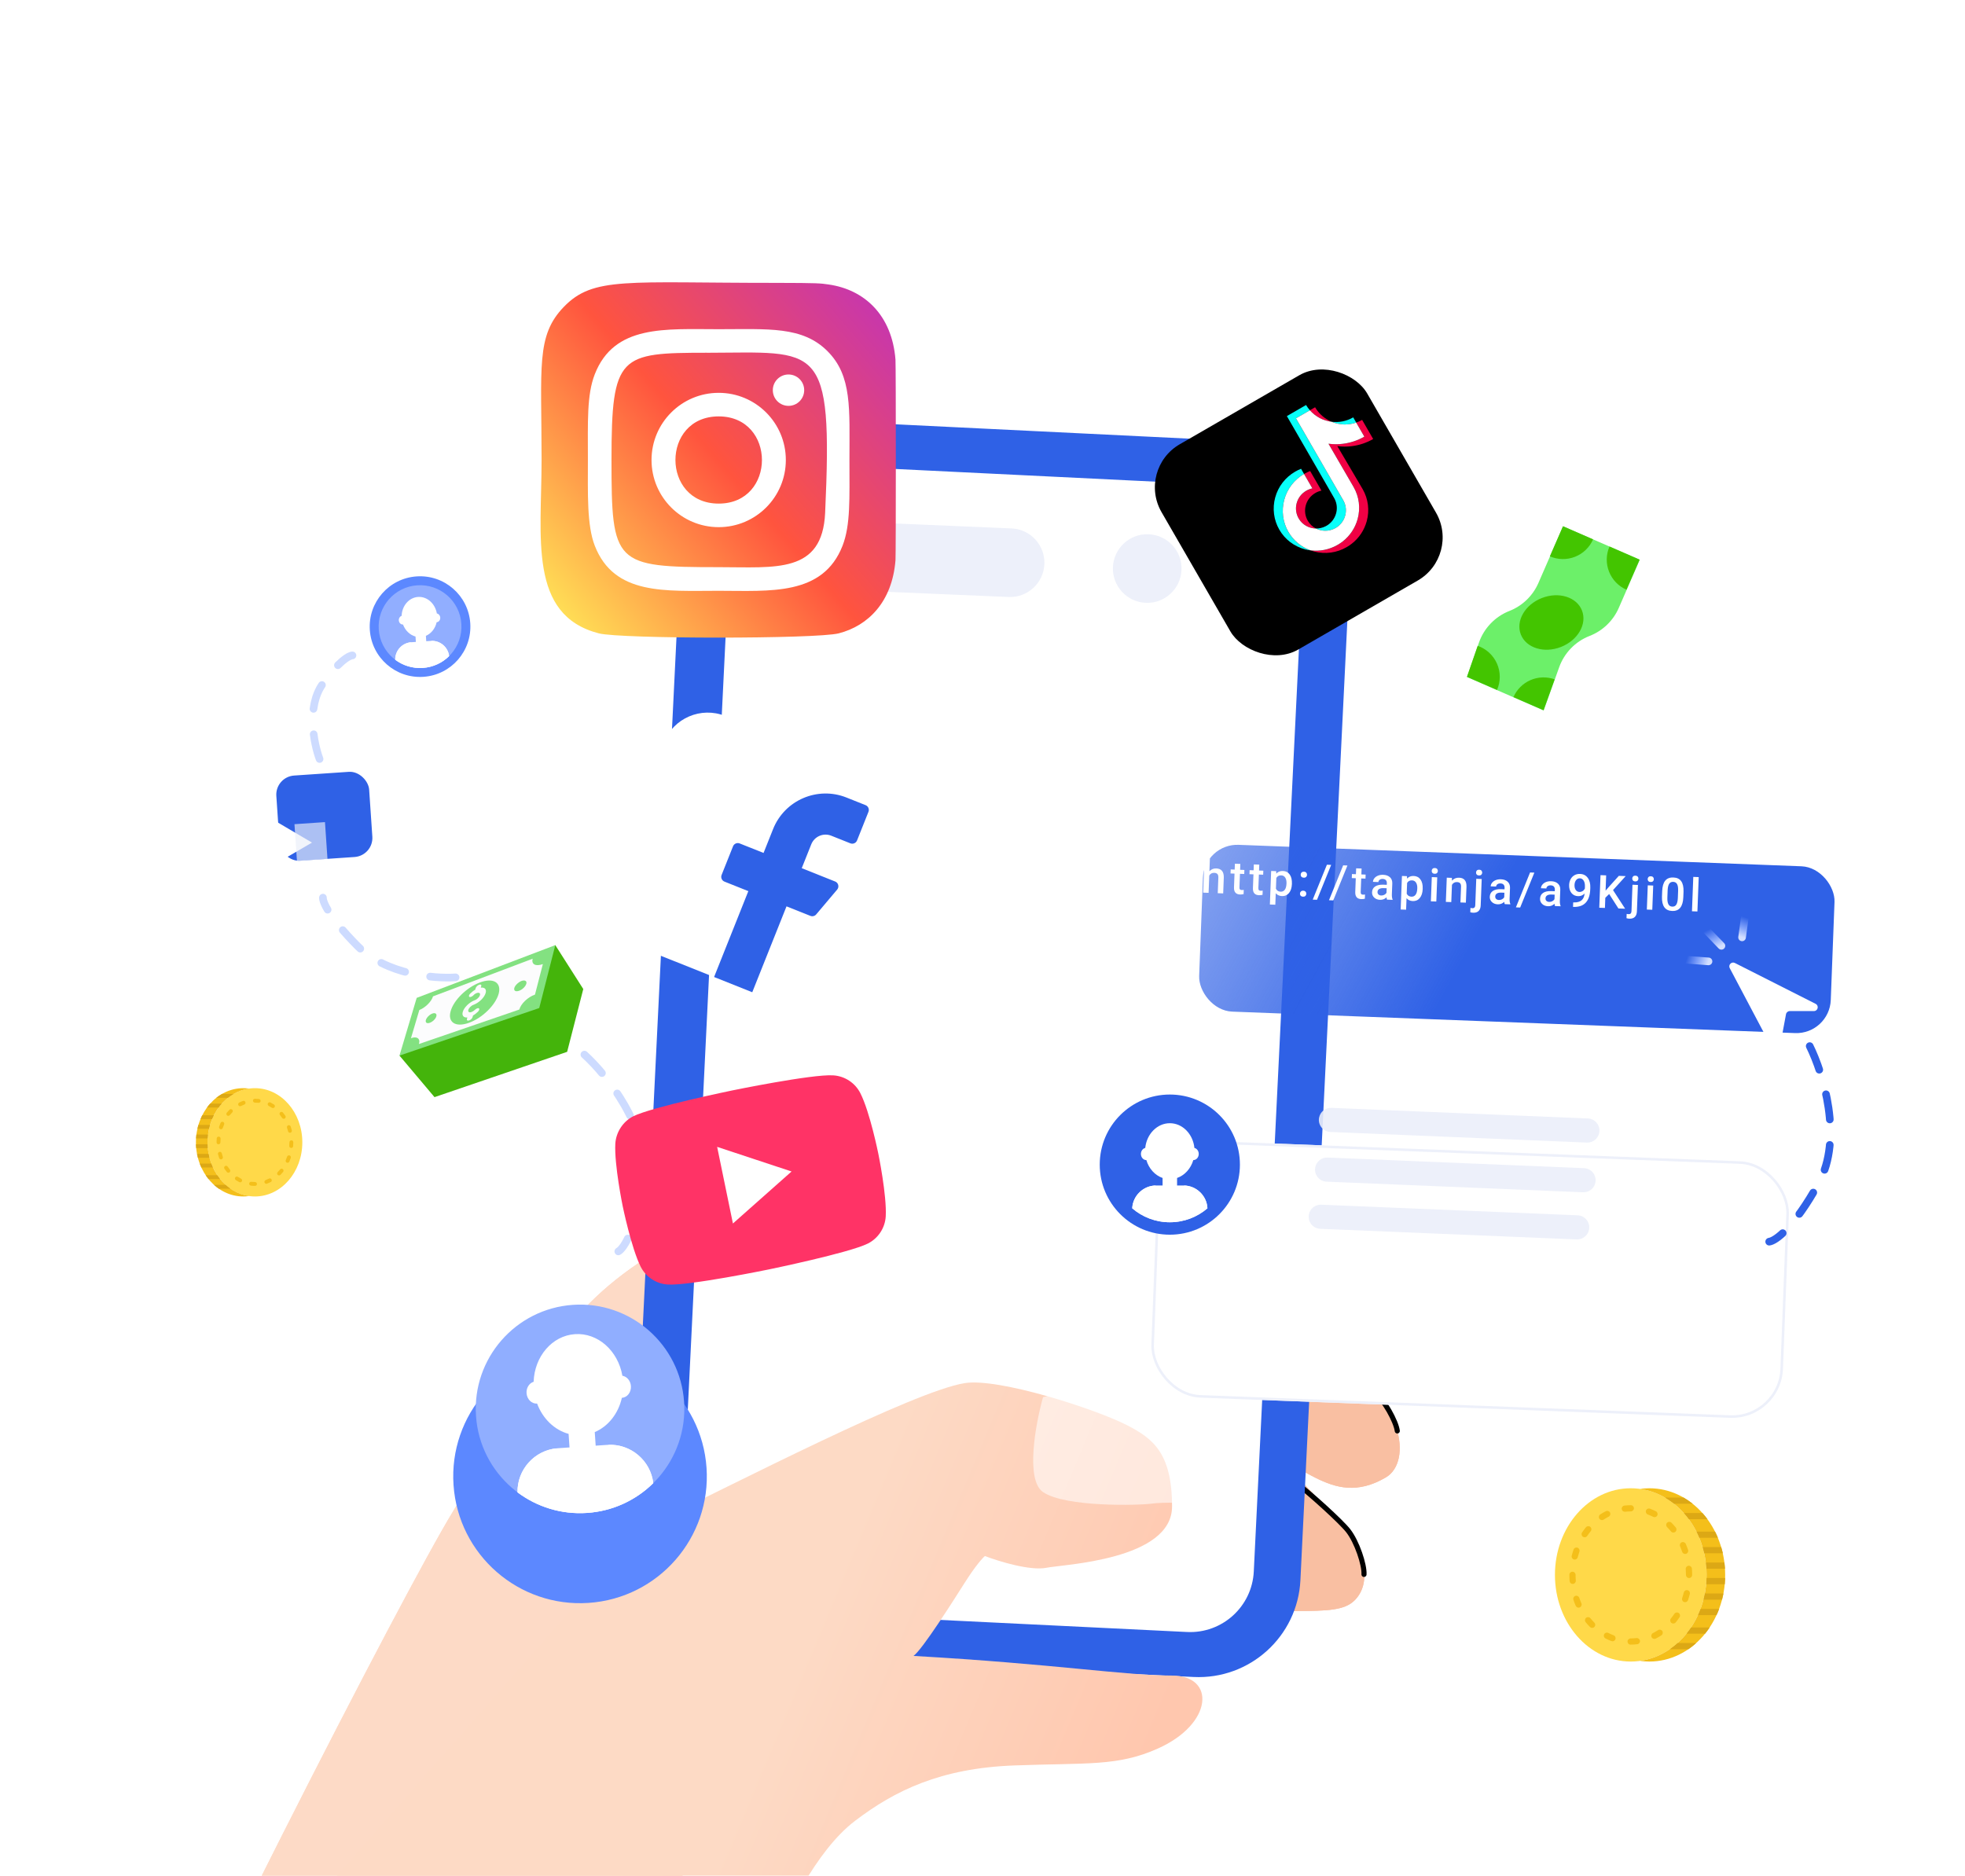 <svg width="1542" height="1472" viewBox="0 0 1542 1472" fill="none" xmlns="http://www.w3.org/2000/svg">
<g clip-path="url(#clip0)">
<path d="M355.866 1185.57C316.688 1249.57 139.465 1595.35 54.5 1786.5H488.624L572.998 1221.25L870.048 1176.39C916.661 1204.13 990.617 1264.35 1016.11 1264.35C1041.6 1264.35 1054.85 1263.81 1062.72 1256.24C1077 1242.51 1071.33 1216.32 1051.51 1196C1031.68 1175.68 1012.25 1144.14 982.154 1140.72C1020.51 1140.72 1043 1185.57 1087.5 1159.5C1108.88 1146.97 1099.89 1096.27 1051.51 1074.11C1023.66 1061.35 793.08 913.72 709.295 926.691C625.511 939.662 552.937 951.553 488.624 1000.19C428.223 1045.88 404.839 1105.59 355.866 1185.57Z" fill="url(#paint0_linear)"/>
<path d="M355.866 1185.57C316.688 1249.57 139.465 1595.35 54.5 1786.5H488.624L572.998 1221.25L870.048 1176.39C916.661 1204.13 990.617 1264.35 1016.11 1264.35C1041.6 1264.35 1054.85 1263.81 1062.72 1256.24C1077 1242.51 1071.33 1216.32 1051.51 1196C1031.68 1175.68 1012.25 1144.14 982.154 1140.72C1020.51 1140.72 1043 1185.57 1087.5 1159.5C1108.88 1146.97 1099.89 1096.27 1051.51 1074.11C1023.66 1061.35 793.08 913.72 709.295 926.691C625.511 939.662 552.937 951.553 488.624 1000.19C428.223 1045.88 404.839 1105.59 355.866 1185.57Z" fill="url(#paint1_linear)"/>
<path d="M1030 1061.5C1043.67 1068.5 1071.16 1085.47 1078 1091.5C1086.5 1099 1095.5 1115.5 1096.5 1123" stroke="black" stroke-width="4" stroke-linecap="round"/>
<path d="M1016.21 1163C1028.38 1172.37 1052.31 1194.07 1057.94 1201.25C1064.93 1210.17 1070.77 1228.04 1070.38 1235.6" stroke="black" stroke-width="4" stroke-linecap="round"/>
<rect x="539.433" y="325" width="525.195" height="970.516" rx="80" transform="rotate(2.801 539.433 325)" fill="#2F61E6"/>
<rect x="576.156" y="361.852" width="449.835" height="900.49" rx="50" transform="rotate(2.801 576.156 361.852)" fill="white"/>
<path d="M387.15 1681.79C364.501 1698.66 354.907 1734.46 352.941 1770.5H199V1546.1L505.112 1199.03C580.214 1162.63 716.854 1092.04 756.961 1085.5C783.503 1081.18 859.449 1105.72 884.36 1118.48C904.414 1128.75 919.749 1140.11 919.749 1182.27C919.749 1224.44 833.99 1227.79 821.251 1230.39C808.511 1232.98 783.699 1225.34 772.886 1221.2C771.117 1222.64 765.454 1228.87 756.961 1242.28C748.468 1255.69 723.735 1294.72 716.854 1299.58C828.132 1305.89 882.461 1315 919.749 1315C953.958 1315 952.189 1352.84 908.543 1372.3C877.004 1386.37 853.69 1383.38 795.889 1385.54C738.087 1387.7 702.26 1405.21 671 1429C639.74 1452.79 616.733 1502.85 595.5 1546.1C574.267 1589.35 415.461 1660.71 387.15 1681.79Z" fill="url(#paint2_linear)"/>
<path d="M818.5 1171C804.5 1161.4 812.667 1117.33 818.5 1096.5L904.5 1074.5L939.5 1180C931.333 1179.5 912.9 1178.8 904.5 1180C894 1181.5 836 1183 818.5 1171Z" fill="white" fill-opacity="0.56"/>
<path d="M793.792 414.713L686.188 410.143C671.331 409.512 658.774 421.045 658.143 435.902C657.512 450.759 669.045 463.314 683.902 463.945L791.507 468.515C806.364 469.146 818.921 457.613 819.552 442.758C820.183 427.901 808.649 415.344 793.792 414.713Z" fill="#EAEEF9" fill-opacity="0.89"/>
<path d="M899.113 473.096C884.255 472.465 872.722 459.909 873.353 445.051C873.985 430.193 886.541 418.66 901.398 419.291C916.256 419.922 927.789 432.479 927.158 447.336C926.527 462.194 913.971 473.727 899.113 473.096Z" fill="#EAEEF9" fill-opacity="0.89"/>
<g filter="url(#filter0_d)">
<rect x="904.991" y="622" width="496" height="131" rx="27" transform="rotate(2.184 904.991 622)" fill="url(#paint3_linear)"/>
</g>
<path d="M949.068 683.78C950.523 682.217 952.316 681.476 954.448 681.557C958.5 681.712 960.466 684.103 960.349 688.731L959.875 701.149L955.607 700.986L956.074 688.726C956.124 687.414 955.873 686.478 955.319 685.918C954.778 685.346 953.957 685.039 952.857 684.997C951.147 684.932 949.841 685.644 948.94 687.135L948.422 700.713L944.154 700.55L945.183 673.569L949.451 673.732L949.068 683.78ZM973.332 678.003L973.156 682.622L976.511 682.75L976.391 685.912L973.036 685.784L972.631 696.394C972.603 697.12 972.724 697.652 972.992 697.99C973.273 698.318 973.782 698.496 974.52 698.524C975.012 698.542 975.512 698.503 976.02 698.405L975.894 701.707C974.912 701.94 973.97 702.038 973.068 702.004C969.789 701.879 968.219 700.007 968.357 696.389L968.767 685.621L965.641 685.502L965.761 682.34L968.888 682.46L969.064 677.84L973.332 678.003ZM988.19 678.569L988.014 683.189L991.369 683.317L991.248 686.479L987.893 686.351L987.489 696.96C987.461 697.686 987.581 698.218 987.85 698.557C988.131 698.884 988.64 699.062 989.378 699.09C989.869 699.109 990.369 699.069 990.877 698.971L990.751 702.274C989.769 702.506 988.827 702.605 987.926 702.571C984.647 702.446 983.076 700.574 983.214 696.955L983.625 686.188L980.498 686.069L980.619 682.907L983.745 683.026L983.921 678.406L988.19 678.569ZM1013.8 693.882C1013.68 696.821 1012.93 699.144 1011.52 700.849C1010.12 702.543 1008.3 703.347 1006.05 703.262C1003.97 703.182 1002.32 702.434 1001.12 701.016L1000.78 710.027L996.51 709.864L997.514 683.551L1001.45 683.701L1001.55 685.64C1002.86 684.165 1004.59 683.469 1006.75 683.551C1009.07 683.64 1010.85 684.576 1012.1 686.359C1013.35 688.131 1013.92 690.551 1013.81 693.619L1013.8 693.882ZM1009.56 693.351C1009.63 691.454 1009.31 689.935 1008.59 688.793C1007.88 687.652 1006.83 687.055 1005.42 687.001C1003.68 686.935 1002.4 687.607 1001.58 689.019L1001.26 697.45C1001.97 698.955 1003.21 699.741 1004.97 699.808C1006.33 699.86 1007.41 699.356 1008.21 698.295C1009.02 697.224 1009.47 695.576 1009.56 693.351ZM1022.69 699.041C1023.49 699.072 1024.09 699.323 1024.51 699.797C1024.93 700.258 1025.12 700.828 1025.09 701.508C1025.07 702.175 1024.83 702.723 1024.38 703.152C1023.93 703.568 1023.31 703.761 1022.51 703.731C1021.75 703.702 1021.16 703.462 1020.73 703.012C1020.3 702.562 1020.1 701.997 1020.12 701.318C1020.15 700.639 1020.39 700.085 1020.84 699.657C1021.29 699.216 1021.91 699.011 1022.69 699.041ZM1023.26 684.128C1024.06 684.159 1024.66 684.41 1025.08 684.884C1025.49 685.345 1025.69 685.915 1025.66 686.595C1025.64 687.262 1025.4 687.81 1024.95 688.239C1024.5 688.655 1023.88 688.848 1023.08 688.818C1022.32 688.789 1021.72 688.549 1021.3 688.099C1020.87 687.649 1020.67 687.084 1020.69 686.405C1020.72 685.726 1020.96 685.172 1021.41 684.744C1021.86 684.303 1022.48 684.098 1023.26 684.128ZM1033.5 706.155L1030.14 706.028L1041.27 678.64L1044.62 678.768L1033.5 706.155ZM1046.25 706.642L1042.89 706.514L1054.02 679.127L1057.37 679.255L1046.25 706.642ZM1068.48 681.631L1068.31 686.251L1071.66 686.378L1071.54 689.54L1068.19 689.412L1067.78 700.022C1067.76 700.748 1067.88 701.28 1068.14 701.619C1068.43 701.946 1068.93 702.124 1069.67 702.152C1070.16 702.171 1070.66 702.131 1071.17 702.033L1071.05 705.335C1070.06 705.568 1069.12 705.667 1068.22 705.632C1064.94 705.507 1063.37 703.636 1063.51 700.017L1063.92 689.25L1060.79 689.13L1060.91 685.969L1064.04 686.088L1064.22 681.468L1068.48 681.631ZM1088.45 706.052C1088.28 705.682 1088.13 705.084 1088.02 704.259C1086.61 705.624 1084.92 706.269 1082.95 706.194C1081.05 706.121 1079.51 705.517 1078.34 704.382C1077.18 703.247 1076.63 701.878 1076.69 700.273C1076.77 698.248 1077.58 696.725 1079.12 695.704C1080.67 694.673 1082.84 694.211 1085.64 694.317L1088.26 694.417L1088.31 693.17C1088.34 692.186 1088.1 691.391 1087.57 690.785C1087.04 690.166 1086.22 689.836 1085.09 689.793C1084.12 689.756 1083.32 689.972 1082.68 690.44C1082.04 690.896 1081.7 691.499 1081.67 692.249L1077.41 692.086C1077.45 691.044 1077.83 690.085 1078.55 689.209C1079.28 688.322 1080.24 687.644 1081.45 687.174C1082.66 686.704 1084 686.497 1085.46 686.553C1087.69 686.638 1089.44 687.267 1090.72 688.442C1092 689.605 1092.62 691.2 1092.58 693.227L1092.25 701.799C1092.19 703.509 1092.37 704.882 1092.82 705.919L1092.8 706.218L1088.45 706.052ZM1083.88 702.799C1084.72 702.831 1085.52 702.656 1086.27 702.275C1087.04 701.893 1087.62 701.364 1088.02 700.688L1088.16 697.105L1085.86 697.017C1084.27 696.957 1083.08 697.186 1082.26 697.706C1081.44 698.226 1081.01 698.99 1080.97 699.997C1080.94 700.817 1081.19 701.483 1081.71 701.995C1082.24 702.496 1082.96 702.764 1083.88 702.799ZM1116.43 697.796C1116.32 700.735 1115.56 703.057 1114.16 704.763C1112.76 706.457 1110.93 707.261 1108.69 707.175C1106.6 707.096 1104.96 706.347 1103.76 704.929L1103.41 713.94L1099.15 713.778L1100.15 687.465L1104.08 687.615L1104.19 689.554C1105.5 688.079 1107.23 687.383 1109.38 687.465C1111.7 687.553 1113.48 688.489 1114.73 690.272C1115.99 692.044 1116.56 694.464 1116.44 697.532L1116.43 697.796ZM1112.19 697.265C1112.27 695.368 1111.94 693.848 1111.22 692.707C1110.52 691.566 1109.46 690.968 1108.06 690.915C1106.31 690.848 1105.03 691.521 1104.21 692.932L1103.89 701.363C1104.61 702.868 1105.85 703.654 1107.6 703.721C1108.96 703.773 1110.04 703.269 1110.84 702.209C1111.66 701.138 1112.11 699.49 1112.19 697.265ZM1127.12 707.526L1122.85 707.364L1123.58 688.358L1127.85 688.521L1127.12 707.526ZM1123.5 683.412C1123.53 682.756 1123.75 682.22 1124.18 681.802C1124.62 681.385 1125.22 681.191 1126 681.22C1126.77 681.25 1127.36 681.489 1127.76 681.939C1128.17 682.388 1128.36 682.941 1128.33 683.596C1128.31 684.24 1128.08 684.771 1127.64 685.188C1127.2 685.594 1126.6 685.782 1125.82 685.752C1125.05 685.723 1124.46 685.489 1124.06 685.052C1123.66 684.603 1123.48 684.056 1123.5 683.412ZM1139.35 688.959L1139.39 691.16C1140.86 689.515 1142.74 688.737 1145.02 688.824C1148.98 688.975 1150.9 691.317 1150.8 695.852L1150.32 708.411L1146.05 708.248L1146.52 695.935C1146.57 694.729 1146.34 693.829 1145.84 693.235C1145.34 692.63 1144.5 692.305 1143.32 692.26C1141.6 692.194 1140.29 692.924 1139.39 694.449L1138.87 707.974L1134.6 707.812L1135.33 688.806L1139.35 688.959ZM1162.74 689.851L1161.95 710.543C1161.88 712.487 1161.34 713.95 1160.33 714.932C1159.33 715.926 1157.9 716.387 1156.03 716.316C1155.25 716.286 1154.5 716.158 1153.78 715.931L1153.91 712.559C1154.35 712.681 1154.85 712.753 1155.41 712.774C1156.83 712.828 1157.59 712.083 1157.68 710.539L1158.47 689.689L1162.74 689.851ZM1158.29 684.739C1158.32 684.083 1158.55 683.546 1158.97 683.129C1159.41 682.711 1160.01 682.518 1160.79 682.547C1161.56 682.576 1162.15 682.816 1162.55 683.265C1162.96 683.715 1163.15 684.267 1163.12 684.923C1163.1 685.567 1162.87 686.098 1162.43 686.515C1161.99 686.92 1161.39 687.108 1160.62 687.079C1159.84 687.049 1159.25 686.816 1158.85 686.378C1158.45 685.929 1158.27 685.383 1158.29 684.739ZM1180.83 709.574C1180.65 709.204 1180.51 708.607 1180.4 707.781C1178.99 709.147 1177.3 709.792 1175.33 709.717C1173.43 709.644 1171.89 709.04 1170.72 707.905C1169.56 706.77 1169.01 705.4 1169.07 703.796C1169.15 701.77 1169.96 700.247 1171.5 699.227C1173.05 698.195 1175.22 697.733 1178.02 697.84L1180.64 697.94L1180.69 696.692C1180.72 695.709 1180.48 694.914 1179.95 694.307C1179.42 693.689 1178.6 693.358 1177.47 693.316C1176.5 693.278 1175.7 693.494 1175.06 693.962C1174.42 694.419 1174.08 695.022 1174.05 695.771L1169.79 695.608C1169.83 694.566 1170.21 693.607 1170.93 692.732C1171.66 691.845 1172.62 691.166 1173.83 690.696C1175.04 690.226 1176.38 690.02 1177.84 690.075C1180.07 690.16 1181.82 690.79 1183.1 691.965C1184.38 693.127 1185 694.723 1184.96 696.75L1184.63 705.322C1184.57 707.031 1184.75 708.405 1185.2 709.442L1185.18 709.74L1180.83 709.574ZM1176.26 706.322C1177.1 706.354 1177.9 706.179 1178.65 705.797C1179.42 705.416 1180 704.887 1180.4 704.21L1180.54 700.627L1178.24 700.539C1176.65 700.479 1175.46 700.709 1174.64 701.229C1173.82 701.749 1173.39 702.512 1173.35 703.52C1173.32 704.339 1173.57 705.005 1174.09 705.518C1174.62 706.019 1175.34 706.287 1176.26 706.322ZM1192.93 712.235L1189.58 712.107L1200.7 684.72L1204.06 684.848L1192.93 712.235ZM1220.27 711.078C1220.1 710.708 1219.96 710.111 1219.85 709.286C1218.44 710.651 1216.75 711.296 1214.78 711.221C1212.87 711.148 1211.34 710.544 1210.17 709.409C1209.01 708.274 1208.45 706.904 1208.52 705.3C1208.59 703.274 1209.4 701.751 1210.94 700.731C1212.49 699.7 1214.67 699.237 1217.47 699.344L1220.08 699.444L1220.13 698.197C1220.17 697.213 1219.92 696.418 1219.4 695.811C1218.87 695.193 1218.04 694.863 1216.92 694.82C1215.95 694.783 1215.14 694.998 1214.5 695.466C1213.86 695.923 1213.53 696.526 1213.5 697.275L1209.23 697.112C1209.27 696.07 1209.65 695.111 1210.38 694.236C1211.11 693.349 1212.07 692.67 1213.27 692.2C1214.49 691.731 1215.83 691.524 1217.29 691.579C1219.51 691.664 1221.27 692.294 1222.55 693.469C1223.83 694.632 1224.45 696.227 1224.4 698.254L1224.08 706.826C1224.01 708.535 1224.2 709.909 1224.64 710.946L1224.63 711.245L1220.27 711.078ZM1215.7 707.826C1216.54 707.858 1217.34 707.683 1218.1 707.301C1218.86 706.92 1219.44 706.391 1219.85 705.714L1219.98 702.131L1217.68 702.043C1216.1 701.983 1214.9 702.213 1214.08 702.733C1213.27 703.253 1212.84 704.017 1212.8 705.024C1212.77 705.843 1213.01 706.509 1213.53 707.022C1214.07 707.523 1214.79 707.791 1215.7 707.826ZM1243.5 701.251C1242.01 702.707 1240.31 703.399 1238.4 703.326C1236.16 703.24 1234.39 702.388 1233.12 700.767C1231.84 699.136 1231.26 697.037 1231.35 694.473C1231.42 692.787 1231.82 691.271 1232.55 689.927C1233.28 688.583 1234.29 687.554 1235.57 686.841C1236.85 686.127 1238.32 685.802 1239.97 685.865C1242.54 685.963 1244.55 687.002 1245.99 688.98C1247.43 690.958 1248.08 693.557 1247.96 696.777L1247.91 697.972C1247.74 702.586 1246.56 706.065 1244.39 708.409C1242.21 710.754 1239.05 711.865 1234.92 711.742L1234.41 711.723L1234.54 708.192L1235.16 708.216C1237.68 708.277 1239.63 707.747 1241.02 706.628C1242.41 705.496 1243.24 703.704 1243.5 701.251ZM1239.43 700.023C1240.28 700.055 1241.09 699.84 1241.86 699.377C1242.63 698.914 1243.24 698.257 1243.68 697.406L1243.74 695.737C1243.81 693.852 1243.49 692.32 1242.76 691.143C1242.03 689.966 1241.05 689.354 1239.82 689.307C1238.59 689.26 1237.59 689.732 1236.81 690.723C1236.04 691.702 1235.63 692.965 1235.57 694.511C1235.51 696.115 1235.83 697.423 1236.53 698.435C1237.23 699.447 1238.2 699.976 1239.43 700.023ZM1262.76 701.634L1259.74 704.597L1259.44 712.572L1255 712.402L1255.97 686.827L1260.41 686.997L1259.96 698.994L1262.53 696.049L1270.36 687.376L1275.73 687.581L1265.8 698.548L1275.3 713.177L1270.03 712.976L1262.76 701.634ZM1285.33 694.526L1284.54 715.218C1284.47 717.162 1283.93 718.625 1282.92 719.606C1281.92 720.6 1280.49 721.062 1278.62 720.991C1277.84 720.961 1277.09 720.832 1276.37 720.606L1276.5 717.233C1276.94 717.355 1277.44 717.427 1278 717.449C1279.42 717.503 1280.18 716.758 1280.27 715.213L1281.06 694.363L1285.33 694.526ZM1280.88 689.413C1280.91 688.757 1281.13 688.221 1281.56 687.803C1282 687.386 1282.6 687.192 1283.38 687.221C1284.15 687.251 1284.74 687.49 1285.14 687.94C1285.55 688.389 1285.74 688.942 1285.71 689.597C1285.69 690.241 1285.46 690.772 1285.02 691.189C1284.58 691.595 1283.98 691.783 1283.2 691.753C1282.43 691.724 1281.84 691.49 1281.44 691.053C1281.04 690.604 1280.86 690.057 1280.88 689.413ZM1296.6 713.989L1292.33 713.826L1293.06 694.82L1297.33 694.983L1296.6 713.989ZM1292.98 689.875C1293.01 689.219 1293.23 688.682 1293.66 688.264C1294.1 687.847 1294.7 687.653 1295.48 687.683C1296.25 687.712 1296.84 687.952 1297.24 688.401C1297.65 688.85 1297.84 689.403 1297.81 690.059C1297.79 690.703 1297.56 691.233 1297.12 691.651C1296.68 692.056 1296.08 692.244 1295.3 692.215C1294.53 692.185 1293.94 691.952 1293.54 691.514C1293.14 691.065 1292.96 690.519 1292.98 689.875ZM1320.95 704.134C1320.81 707.811 1320.01 710.56 1318.56 712.381C1317.12 714.191 1314.99 715.042 1312.18 714.935C1309.42 714.83 1307.37 713.842 1306.03 711.974C1304.71 710.094 1304.1 707.367 1304.2 703.794L1304.37 699.368C1304.51 695.691 1305.3 692.959 1306.74 691.173C1308.19 689.387 1310.33 688.548 1313.15 688.656C1315.95 688.762 1318 689.738 1319.3 691.582C1320.62 693.426 1321.22 696.135 1321.12 699.708L1320.95 704.134ZM1316.87 699.194C1316.96 696.793 1316.7 695.024 1316.08 693.887C1315.47 692.737 1314.45 692.135 1313.02 692.081C1311.63 692.028 1310.58 692.522 1309.89 693.562C1309.19 694.591 1308.78 696.229 1308.66 698.476L1308.44 704.273C1308.35 706.662 1308.61 708.454 1309.24 709.651C1309.86 710.847 1310.89 711.473 1312.31 711.527C1313.68 711.579 1314.72 711.079 1315.41 710.027C1316.11 708.963 1316.52 707.278 1316.65 704.973L1316.87 699.194ZM1332.01 715.339L1327.74 715.176L1328.77 688.196L1333.04 688.359L1332.01 715.339Z" fill="white"/>
<g filter="url(#filter1_d)">
<rect x="819.678" y="804" width="496" height="201.497" rx="40" transform="rotate(2.184 819.678 804)" fill="white"/>
<rect x="820.639" y="805.037" width="494" height="199.497" rx="39" transform="rotate(2.184 820.639 805.037)" stroke="#EAEEF9" stroke-opacity="0.89" stroke-width="2"/>
</g>
<path d="M1035.14 877.088C1036.04 872.504 1040.15 869.263 1044.82 869.457L1246.05 877.783C1251.85 878.023 1256.07 883.379 1254.95 889.076C1254.04 893.66 1249.93 896.9 1245.26 896.707L1044.03 888.38C1038.23 888.14 1034.01 882.784 1035.14 877.088Z" fill="#EAEEF9" fill-opacity="0.89"/>
<path d="M1032.14 916.088C1033.04 911.504 1037.15 908.264 1041.82 908.457L1243.05 916.784C1248.85 917.024 1253.07 922.38 1251.95 928.076C1251.04 932.66 1246.93 935.9 1242.26 935.707L1041.03 927.381C1035.23 927.141 1031.01 921.785 1032.14 916.088Z" fill="#EAEEF9" fill-opacity="0.89"/>
<path d="M1027.14 953.088C1028.04 948.504 1032.15 945.263 1036.82 945.457L1238.05 953.783C1243.85 954.023 1248.07 959.379 1246.95 965.076C1246.04 969.66 1241.93 972.9 1237.26 972.707L1036.03 964.38C1030.23 964.14 1026.01 958.784 1027.14 953.088Z" fill="#EAEEF9" fill-opacity="0.89"/>
<g filter="url(#filter2_d)">
<g clip-path="url(#clip1)">
<path d="M533.402 515.663L675.706 572.408C686.047 576.532 691.087 588.258 686.964 598.599L630.218 740.902C626.095 751.244 614.369 756.284 604.028 752.16L461.724 695.415C451.383 691.291 446.343 679.565 450.466 669.224L507.212 526.92C511.335 516.579 523.061 511.539 533.402 515.663Z" fill="white"/>
<path d="M632.331 615.876L647.31 621.849C649.378 622.674 651.724 621.666 652.548 619.598L661.508 597.129C662.333 595.061 661.324 592.715 659.256 591.891L644.277 585.917C621.527 576.845 595.729 587.934 586.657 610.684L579.191 629.408L560.467 621.942C558.399 621.117 556.053 622.125 555.229 624.193L546.269 646.662C545.444 648.73 546.452 651.076 548.52 651.901L567.245 659.367L540.365 726.774L570.324 738.72L597.203 671.313L615.927 678.78C617.539 679.421 619.38 678.96 620.499 677.634L636.948 658.152C638.384 656.45 638.169 653.907 636.468 652.47C636.138 652.192 635.765 651.968 635.363 651.808L609.15 641.354L616.616 622.63C619.091 616.426 626.126 613.402 632.331 615.876Z" fill="#2F61E6"/>
</g>
</g>
<g filter="url(#filter3_d)">
<path d="M918 965C948.375 965 973 940.375 973 910C973 879.624 948.375 855 918 855C887.624 855 863 879.624 863 910C863 940.375 887.624 965 918 965Z" fill="#2F61E6"/>
<path d="M918.004 955.235C942.987 955.235 963.239 934.982 963.239 910C963.239 885.017 942.987 864.765 918.004 864.765C893.022 864.765 872.77 885.017 872.77 910C872.77 934.982 893.022 955.235 918.004 955.235Z" fill="#2F61E6"/>
<path d="M928.723 926.38H923.69V920.483C929.682 918.41 934.443 913.152 936.427 906.451C938.782 906.45 940.69 904.291 940.69 901.629C940.69 899.303 939.234 897.363 937.297 896.907C936.171 885.985 927.965 877.507 918.004 877.507C908.042 877.507 899.836 885.985 898.711 896.907C896.774 897.363 895.317 899.303 895.317 901.629C895.317 904.291 897.226 906.45 899.58 906.451C901.564 913.152 906.325 918.41 912.318 920.483V926.38H907.284C897.242 926.38 888.974 934.357 888.498 944.287C896.419 951.11 906.73 955.236 918.004 955.236C929.279 955.236 939.589 951.11 947.51 944.287C947.034 934.357 938.766 926.38 928.723 926.38Z" fill="white"/>
<path d="M929.405 926.397C926.153 929.992 922.229 932.092 918.004 932.092C913.779 932.092 909.855 929.992 906.603 926.397C896.871 926.749 888.963 934.583 888.498 944.287C896.419 951.11 906.73 955.236 918.004 955.236C929.279 955.236 939.589 951.11 947.51 944.287C947.045 934.583 939.137 926.749 929.405 926.397Z" fill="white"/>
</g>
<path d="M1390.98 823.387L1357.4 759.834C1356.04 757.248 1358.8 754.435 1361.41 755.756L1424.78 787.823C1427.6 789.249 1426.58 793.5 1423.43 793.5H1404.49C1403.05 793.5 1401.81 794.529 1401.54 795.95L1396.58 822.536C1396.06 825.33 1392.31 825.9 1390.98 823.387Z" fill="white"/>
<path d="M1340.72 754.508L1323.29 753.182" stroke="url(#paint4_linear)" stroke-width="6" stroke-linecap="round"/>
<path d="M1350.86 742.293L1339.21 730.214" stroke="url(#paint5_linear)" stroke-width="6" stroke-linecap="round"/>
<path d="M1367.06 735.665L1369.24 719.764" stroke="url(#paint6_linear)" stroke-width="6" stroke-linecap="round"/>
<path d="M1151.21 531.336L1174.84 541.639L1187.74 547.264L1211.37 557.568L1220.08 533.306L1223.55 523.609C1225.54 518.068 1228.69 513.016 1232.79 508.793C1236.89 504.569 1241.84 501.271 1247.32 499.119L1247.55 499.027C1257.75 495.024 1265.93 487.135 1270.31 477.096L1276.49 462.923L1286.78 439.29L1263.15 428.987L1250.25 423.361L1226.62 413.058L1216.32 436.691L1207.23 457.549C1202.85 467.588 1194.67 475.477 1184.48 479.481C1178.93 481.66 1173.93 485.012 1169.8 489.307C1165.67 493.602 1162.52 498.739 1160.57 504.366L1159.66 506.981L1151.21 531.336Z" fill="#6CF069"/>
<path d="M1216.23 436.61C1219.33 437.963 1222.66 438.692 1226.05 438.754C1229.43 438.817 1232.79 438.213 1235.94 436.976C1239.09 435.739 1241.97 433.893 1244.4 431.544C1246.84 429.196 1248.79 426.39 1250.14 423.288L1226.52 412.994L1216.23 436.61Z" fill="#43C500"/>
<path d="M1262.66 448.624C1263.9 451.775 1265.74 454.651 1268.09 457.087C1270.44 459.523 1273.25 461.471 1276.35 462.819L1286.65 439.203L1263.03 428.908C1261.67 432.008 1260.94 435.346 1260.88 438.729C1260.82 442.113 1261.42 445.475 1262.66 448.624Z" fill="#43C500"/>
<path d="M1174.76 541.482C1176.18 538.228 1176.91 534.715 1176.91 531.165C1176.91 527.614 1176.17 524.103 1174.75 520.851C1173.32 517.599 1171.24 514.676 1168.63 512.267C1166.03 509.858 1162.95 508.014 1159.59 506.851L1151.15 531.187L1174.76 541.482Z" fill="#43C500"/>
<path d="M1187.66 547.103L1211.27 557.397L1219.98 533.153C1213.83 530.94 1207.06 531.15 1201.06 533.741C1195.06 536.332 1190.27 541.108 1187.66 547.103Z" fill="#43C500"/>
<path d="M1224.98 507.721C1211.73 512.924 1197.62 508.552 1193.46 497.956C1189.3 487.36 1196.66 474.553 1209.9 469.35C1223.15 464.147 1237.26 468.518 1241.42 479.114C1245.58 489.71 1238.22 502.518 1224.98 507.721Z" fill="#43C500"/>
<g filter="url(#filter4_d)">
<path d="M427.375 194.916C405.529 217.607 410 241.712 410 314.942C410 375.755 399.389 436.718 454.92 451.069C472.26 455.529 625.902 455.529 643.219 451.046C666.339 445.081 685.15 426.327 687.722 393.628C688.081 389.064 688.081 240.901 687.71 236.245C684.977 201.414 663.536 181.34 635.284 177.274C628.809 176.336 627.512 176.058 594.291 176C476.453 176.058 450.623 170.811 427.375 194.916Z" fill="url(#paint7_linear)"/>
<path d="M548.977 212.36C506.918 212.36 466.978 208.619 451.723 247.77C445.422 263.941 446.337 284.941 446.337 315.012C446.337 341.398 445.491 366.198 451.723 382.241C466.944 421.416 507.207 417.663 548.954 417.663C589.229 417.663 630.755 421.856 646.196 382.241C652.509 365.909 651.582 345.221 651.582 315.012C651.582 274.91 653.794 249.021 634.346 229.584C614.654 209.893 588.024 212.36 548.93 212.36H548.977ZM539.78 230.859C627.512 230.72 638.678 220.966 632.516 356.457C630.327 404.377 593.839 399.118 548.988 399.118C467.21 399.118 464.859 396.778 464.859 314.965C464.859 232.202 471.345 230.905 539.78 230.835V230.859ZM603.766 247.898C596.967 247.898 591.453 253.411 591.453 260.211C591.453 267.01 596.967 272.524 603.766 272.524C610.565 272.524 616.079 267.01 616.079 260.211C616.079 253.411 610.565 247.898 603.766 247.898ZM548.977 262.296C519.868 262.296 496.273 285.903 496.273 315.012C496.273 344.12 519.868 367.716 548.977 367.716C578.086 367.716 601.669 344.12 601.669 315.012C601.669 285.903 578.086 262.296 548.977 262.296ZM548.977 280.794C594.21 280.794 594.268 349.229 548.977 349.229C503.755 349.229 503.686 280.794 548.977 280.794Z" fill="white"/>
</g>
<path d="M1420.14 821C1430.62 842.146 1446.69 893.279 1427.13 928.646C1407.56 964.013 1393.12 973.933 1388.34 974.473" stroke="#2F61E6" stroke-width="6" stroke-linecap="round" stroke-dasharray="20 20"/>
<path d="M357.508 767.036C341.177 768.207 302.927 764.929 280.58 742.45C258.234 719.97 253.165 707.764 253.424 704.471" stroke="#93B0FF" stroke-opacity="0.46" stroke-width="6" stroke-linecap="round" stroke-dasharray="20 20"/>
<path d="M250.777 595.671C246.289 583.636 240.457 555.053 253.032 537.005C265.607 518.956 273.983 514.396 276.6 514.372" stroke="#93B0FF" stroke-opacity="0.46" stroke-width="6" stroke-linecap="round" stroke-dasharray="20 20"/>
<g filter="url(#filter5_d)">
<path d="M435.763 737.749L457.717 772.21L445.055 821.488L340.972 857.046L313.479 824.434L435.763 737.749Z" fill="#44B40B"/>
<path d="M313.479 824.434L423.16 787.118L435.764 737.748L326.995 779.134L313.479 824.434Z" fill="#83E181"/>
<path d="M328.751 815.351L407.509 788.304C408.752 783.766 414.181 778.498 419.813 776.59L425.993 752.629C420.328 754.687 416.801 752.8 418.011 748.412L339.805 777.95C338.571 782.095 333.726 786.861 329.064 788.668L322.498 810.809C327.16 809.001 330.077 811.147 328.751 815.351Z" fill="#FCFCFD"/>
<path d="M353.65 789.542C351.172 798.225 357.341 802.435 367.693 798.811C378.288 795.162 388.871 784.803 391.324 775.877C393.685 767.009 387.056 763.093 376.545 767.076C366.218 770.942 356.036 780.916 353.65 789.542Z" fill="#83E181"/>
<path d="M403.598 771.417C403.039 773.582 404.652 774.492 407.301 773.58C409.95 772.667 412.48 770.151 413.039 767.986C413.598 765.822 411.893 764.97 409.336 765.823C406.654 766.886 404.123 769.403 403.598 771.417Z" fill="#83E181"/>
<path d="M334.19 796.512C333.665 798.526 334.944 799.52 337.258 798.692C339.573 797.863 341.886 795.614 342.412 793.6C342.937 791.586 341.567 790.65 339.344 791.42C337.029 792.249 334.774 794.59 334.19 796.512Z" fill="#83E181"/>
<path d="M363.127 790.222C364.078 786.645 368.396 782.473 372.599 780.958C374.395 780.331 376.216 778.525 376.642 776.962C377.067 775.399 375.872 774.739 374.075 775.367C373.131 775.71 372.212 776.295 371.469 777.157C370.45 778.193 368.988 778.737 368.361 778.361C367.734 777.986 367.909 776.841 369.02 775.746C370.222 774.592 371.484 773.53 372.921 772.744L373.28 771.482C373.572 770.52 374.716 769.275 375.994 768.848C377.214 768.329 377.958 768.889 377.666 769.85L377.307 771.112C380.307 770.751 381.937 772.296 381.12 775.272C380.169 778.849 375.851 783.021 371.556 784.594C369.76 785.222 367.939 787.028 367.513 788.591C367.088 790.154 368.191 790.872 369.988 790.244C370.932 789.901 371.851 789.316 372.653 788.547C373.672 787.51 375.134 786.966 375.761 787.342C376.387 787.717 376.121 788.921 375.102 789.958C373.899 791.111 372.546 792.232 371.201 792.959L370.842 794.222C370.608 795.275 369.314 796.487 368.127 796.856C366.849 797.282 366.163 796.815 366.397 795.762L366.755 794.5C363.998 794.835 362.309 793.198 363.127 790.222Z" fill="#FCFCFD"/>
</g>
<g filter="url(#filter6_d)">
<path d="M461.91 1204.97C516.736 1201.25 558.164 1153.79 554.442 1098.96C550.72 1044.13 503.257 1002.71 448.431 1006.43C393.605 1010.15 352.177 1057.61 355.899 1112.44C359.621 1167.26 407.084 1208.69 461.91 1204.97Z" fill="#5C88FF"/>
</g>
<path d="M460.721 1187.34C505.813 1184.28 539.885 1145.25 536.824 1100.16C533.763 1055.06 494.727 1020.99 449.636 1024.05C404.544 1027.11 370.472 1066.15 373.533 1111.24C376.594 1156.33 415.629 1190.41 460.721 1187.34Z" fill="#90AEFF"/>
<path d="M476.533 1133.95L467.448 1134.57L466.725 1123.92C477.287 1119.45 485.236 1109.37 487.996 1097.04C492.246 1096.75 495.425 1092.62 495.099 1087.81C494.814 1083.61 491.948 1080.29 488.396 1079.7C485.027 1060.13 469.176 1045.83 451.196 1047.05C433.216 1048.27 419.444 1064.58 418.751 1084.43C415.31 1085.49 412.92 1089.17 413.205 1093.37C413.531 1098.17 417.24 1101.84 421.49 1101.55C425.892 1113.4 435.129 1122.31 446.199 1125.32L446.922 1135.96L437.837 1136.58C419.711 1137.81 405.764 1153.22 406.123 1171.2C421.256 1182.54 440.371 1188.73 460.721 1187.35C481.071 1185.96 499.175 1177.25 512.636 1163.97C510.56 1146.1 494.659 1132.72 476.533 1133.95Z" fill="white"/>
<path d="M477.765 1133.9C472.336 1140.78 465.51 1145.06 457.885 1145.57C450.259 1146.09 442.919 1142.78 436.609 1136.69C419.086 1138.52 405.772 1153.63 406.122 1171.2C421.256 1182.54 440.371 1188.73 460.72 1187.35C481.07 1185.96 499.174 1177.25 512.635 1163.97C510.607 1146.51 495.373 1133.34 477.765 1133.9Z" fill="white"/>
<g filter="url(#filter7_d)">
<path d="M332.298 521.179C354.064 519.702 370.51 500.86 369.032 479.095C367.555 457.33 348.713 440.883 326.948 442.361C305.183 443.838 288.736 462.68 290.214 484.445C291.691 506.21 310.533 522.657 332.298 521.179Z" fill="#5C88FF"/>
<path d="M331.827 514.182C349.727 512.967 363.254 497.47 362.039 479.57C360.823 461.669 345.327 448.143 327.426 449.358C309.525 450.573 295.999 466.07 297.214 483.97C298.429 501.871 313.926 515.397 331.827 514.182Z" fill="#91AEFF"/>
<path d="M338.104 492.986L334.497 493.231L334.21 489.005C338.403 487.228 341.559 483.229 342.654 478.331C344.341 478.216 345.604 476.576 345.474 474.668C345.361 473.002 344.223 471.682 342.813 471.45C341.476 463.679 335.183 458.003 328.045 458.488C320.908 458.972 315.44 465.446 315.165 473.327C313.799 473.748 312.85 475.209 312.963 476.875C313.093 478.783 314.565 480.237 316.252 480.124C318 484.828 321.667 488.364 326.062 489.558L326.348 493.784L322.742 494.029C315.546 494.517 310.01 500.635 310.152 507.773C316.16 512.276 323.748 514.731 331.827 514.183C339.905 513.634 347.092 510.176 352.436 504.902C351.612 497.81 345.299 492.497 338.104 492.986Z" fill="white"/>
<path d="M338.593 492.964C336.438 495.698 333.728 497.394 330.701 497.599C327.673 497.805 324.759 496.491 322.255 494.073C315.298 494.799 310.013 500.797 310.152 507.772C316.16 512.276 323.748 514.731 331.827 514.182C339.905 513.634 347.092 510.176 352.436 504.902C351.631 497.971 345.583 492.743 338.593 492.964Z" fill="white"/>
</g>
<path d="M458.595 827.668C476.093 843.505 509.776 885.198 504.525 925.273C499.274 965.349 489.467 979.87 485.219 982.122" stroke="#93B0FF" stroke-opacity="0.46" stroke-width="6" stroke-linecap="round" stroke-dasharray="20 20"/>
<g filter="url(#filter8_d)">
<rect x="195.833" y="629.671" width="73" height="67" rx="15" transform="rotate(-3.884 195.833 629.671)" fill="#2F61E6"/>
</g>
<path d="M215.901 644.264L244.831 661.276L216.384 677.821L215.901 644.264Z" fill="white"/>
<rect x="231.076" y="646.824" width="24" height="29" transform="rotate(-3.884 231.076 646.824)" fill="#EAEEF9" fill-opacity="0.67"/>
<g filter="url(#filter9_d)">
<path d="M655.171 835.989C651.09 827.873 642.922 822.494 633.855 821.949C617.275 820.885 554.493 833.809 554.493 833.809C554.493 833.809 491.712 846.733 476.867 854.095C468.918 858.142 463.407 866.51 462.863 875.577C461.964 892.121 468.664 924.669 468.664 924.669C468.664 924.669 475.398 957.38 482.725 972.06C486.807 980.175 494.974 985.555 504.043 986.1C520.786 987.131 583.403 974.241 583.403 974.241C583.403 974.241 646.184 961.317 661.029 953.954C669.145 949.873 674.523 941.705 675.068 932.638C675.968 916.092 669.268 883.546 669.268 883.546C669.268 883.546 662.699 850.798 655.171 835.989Z" fill="#FF3366"/>
<path d="M555.148 938.209L601.165 897.393L542.768 878.071L555.148 938.209Z" fill="white"/>
</g>
<g filter="url(#filter10_d)">
<rect x="912" y="338.165" width="186.329" height="186" rx="39" transform="rotate(-30 912 338.165)" fill="black"/>
</g>
<g clip-path="url(#clip2)">
<path d="M1025.09 385.132C1017.33 389.612 1014.68 399.501 1019.23 407.119C1022.16 412.006 1027.34 414.72 1032.72 414.803C1030.16 413.503 1027.93 411.501 1026.36 408.866C1021.81 401.249 1024.46 391.36 1032.22 386.88C1033.75 385.997 1035.36 385.396 1036.99 385.041L1028.11 369.655C1026.55 370.272 1025.02 371.007 1023.54 371.857C1023.47 371.901 1023.41 371.934 1023.33 371.978L1029.87 383.293C1028.24 383.648 1026.62 384.249 1025.09 385.132Z" fill="#F00044"/>
<path d="M1032 319.626L1031.88 319.692L1027.91 321.987C1032.38 327.078 1038.5 330.221 1044.97 331.019C1039.75 328.811 1035.13 324.955 1032 319.626Z" fill="#F00044"/>
<path d="M1068.91 329.533C1067.4 330.404 1065.86 331.09 1064.27 331.65L1070.64 342.679C1065.44 345.68 1059.81 347.581 1053.9 348.291C1050.09 348.757 1046.28 348.739 1042.51 348.243L1062.21 382.202C1066.59 389.87 1067.71 398.781 1065.36 407.346C1063.45 414.313 1059.43 420.378 1053.84 424.808C1052.52 425.846 1051.12 426.81 1049.65 427.66C1043.11 431.434 1035.65 432.91 1028.33 431.916C1029.3 432.273 1030.29 432.589 1031.34 432.852C1039.98 435.102 1049.01 433.888 1056.79 429.396C1058.26 428.547 1059.67 427.582 1060.98 426.544C1066.58 422.115 1070.59 416.05 1072.51 409.082C1074.85 400.517 1073.73 391.606 1069.36 383.939L1049.44 350.101C1053.2 350.608 1057.02 350.645 1060.83 350.149C1066.75 349.408 1072.39 347.527 1077.57 344.537" fill="#F00044"/>
<path d="M1007.81 392.231C1010.13 383.677 1015.65 376.494 1023.33 371.978L1020.98 367.907C1019.43 368.524 1017.89 369.259 1016.42 370.109C1008.62 374.611 1003.03 381.839 1000.68 390.483C998.376 398.977 999.517 408.104 1003.94 415.719C1008.38 423.403 1015.58 428.854 1024.21 431.134C1025.58 431.487 1026.94 431.771 1028.32 431.946C1021.03 429.298 1014.97 424.233 1011.05 417.478C1006.66 409.841 1005.5 400.725 1007.81 392.231Z" fill="#08FFF9"/>
<path d="M1064.27 331.65L1061.91 327.56L1061.87 327.582C1056.56 330.65 1050.65 331.716 1044.99 331.008C1051.02 333.543 1057.88 333.863 1064.27 331.65Z" fill="#08FFF9"/>
<path d="M1047.3 414.817C1049.17 413.865 1050.77 412.612 1052.08 411.169C1056.57 406.153 1057.59 398.686 1054.08 392.608L1040.97 369.852L1016.97 328.299L1027.91 321.987C1026.79 320.719 1025.8 319.355 1024.91 317.856L1009.85 326.552L1033.83 368.085L1046.94 390.841C1050.45 396.919 1049.44 404.386 1044.94 409.402C1043.64 410.864 1042.05 412.117 1040.17 413.051C1037.78 414.252 1035.22 414.811 1032.71 414.784C1037.15 417.058 1042.59 417.206 1047.3 414.817Z" fill="#08FFF9"/>
<path d="M1053.84 424.808C1059.43 420.378 1063.45 414.313 1065.37 407.346C1067.71 398.78 1066.59 389.869 1062.21 382.202L1042.51 348.243C1046.26 348.749 1050.08 348.787 1053.9 348.291C1059.82 347.55 1065.46 345.669 1070.64 342.679L1064.27 331.65C1057.88 333.863 1051.02 333.543 1044.99 331.008C1038.52 330.21 1032.38 327.078 1027.93 321.976L1016.98 328.299L1040.95 369.833L1054.07 392.589C1057.58 398.667 1056.56 406.134 1052.07 411.15C1050.77 412.612 1049.17 413.865 1047.29 414.798C1042.56 417.198 1037.14 417.039 1032.71 414.784C1027.34 414.72 1022.15 411.987 1019.22 407.099C1014.67 399.482 1017.32 389.593 1025.08 385.113C1026.61 384.23 1028.23 383.629 1029.86 383.274L1023.32 371.959C1015.63 376.474 1010.12 383.658 1007.8 392.212C1005.49 400.705 1006.63 409.833 1011.04 417.429C1014.95 424.195 1021.01 429.26 1028.32 431.896C1035.66 432.879 1043.1 431.414 1049.64 427.64C1051.12 426.81 1052.52 425.845 1053.84 424.808Z" fill="white"/>
</g>
<path d="M1279.71 1304C1312.58 1304 1339.21 1273.56 1339.21 1236C1339.21 1198.44 1312.58 1168 1279.71 1168C1246.85 1168 1220.21 1198.44 1220.21 1236C1220.21 1273.56 1246.85 1304 1279.71 1304Z" fill="#FFD949"/>
<path d="M1339.21 1236C1339.21 1201.27 1316.42 1172.63 1287 1168.52C1289.39 1168.19 1291.82 1168 1294.29 1168C1327.15 1168 1353.79 1198.44 1353.79 1236C1353.79 1273.56 1327.15 1304 1294.29 1304C1291.82 1304 1289.39 1303.81 1287 1303.48C1316.42 1299.37 1339.21 1270.73 1339.21 1236Z" fill="#F4BF1A"/>
<path d="M1279.51 1290.7H1279.72C1281.42 1290.7 1283.13 1290.6 1284.8 1290.4C1286.14 1290.24 1287.09 1289.03 1286.93 1287.7C1286.77 1286.37 1285.55 1285.44 1284.23 1285.58C1282.74 1285.75 1281.22 1285.84 1279.72 1285.84C1278.37 1285.84 1277.18 1286.93 1277.18 1288.27C1277.18 1289.61 1278.16 1290.7 1279.51 1290.7ZM1265.39 1288.09C1266.37 1288.09 1267.29 1287.49 1267.66 1286.51C1268.13 1285.26 1267.5 1283.85 1266.24 1283.38C1264.84 1282.86 1263.45 1282.24 1262.1 1281.55C1260.9 1280.93 1259.44 1281.4 1258.83 1282.6C1258.22 1283.79 1258.69 1285.25 1259.88 1285.87C1261.4 1286.64 1262.96 1287.33 1264.53 1287.93C1264.81 1288.03 1265.1 1288.09 1265.39 1288.09ZM1298.26 1286.23C1298.63 1286.23 1299 1286.15 1299.35 1285.97C1300.85 1285.21 1302.33 1284.35 1303.75 1283.42C1304.87 1282.69 1305.18 1281.18 1304.45 1280.06C1303.71 1278.94 1302.21 1278.62 1301.09 1279.36C1299.82 1280.19 1298.49 1280.96 1297.16 1281.64C1295.96 1282.24 1295.48 1283.7 1296.09 1284.9C1296.52 1285.74 1297.37 1286.23 1298.26 1286.23ZM1249.42 1277.59C1250.03 1277.59 1250.65 1277.35 1251.13 1276.88C1252.08 1275.94 1252.09 1274.4 1251.14 1273.45C1250.09 1272.39 1249.06 1271.24 1248.09 1270.05C1247.24 1269.01 1245.71 1268.85 1244.67 1269.69C1243.63 1270.54 1243.47 1272.07 1244.32 1273.11C1245.39 1274.43 1246.53 1275.69 1247.69 1276.87C1248.17 1277.35 1248.8 1277.59 1249.42 1277.59ZM1313.09 1274.17C1313.79 1274.17 1314.49 1273.87 1314.97 1273.28C1316.02 1272 1317.04 1270.64 1317.98 1269.24C1318.73 1268.13 1318.43 1266.62 1317.32 1265.87C1316.21 1265.12 1314.7 1265.41 1313.95 1266.52C1313.09 1267.79 1312.17 1269.03 1311.21 1270.2C1310.36 1271.24 1310.51 1272.77 1311.55 1273.62C1312 1273.99 1312.55 1274.17 1313.09 1274.17ZM1238.74 1261.69C1239.07 1261.69 1239.39 1261.63 1239.71 1261.49C1240.94 1260.96 1241.5 1259.53 1240.97 1258.29C1240.36 1256.9 1239.8 1255.45 1239.31 1254C1238.89 1252.73 1237.51 1252.04 1236.24 1252.47C1234.97 1252.9 1234.28 1254.27 1234.71 1255.55C1235.24 1257.13 1235.85 1258.71 1236.51 1260.23C1236.92 1261.15 1237.81 1261.69 1238.74 1261.69ZM1322.35 1257.4C1323.36 1257.4 1324.3 1256.76 1324.65 1255.76C1325.18 1254.18 1325.66 1252.56 1326.06 1250.94C1326.39 1249.64 1325.6 1248.32 1324.3 1248C1323 1247.67 1321.67 1248.47 1321.35 1249.77C1320.98 1251.26 1320.54 1252.74 1320.05 1254.19C1319.62 1255.46 1320.3 1256.84 1321.56 1257.27C1321.82 1257.36 1322.09 1257.4 1322.35 1257.4ZM1234.15 1243.08C1234.22 1243.08 1234.28 1243.08 1234.34 1243.07C1235.68 1242.97 1236.68 1241.8 1236.58 1240.46C1236.46 1238.99 1236.41 1237.49 1236.41 1236C1236.41 1234.66 1235.32 1233.49 1233.98 1233.49C1232.64 1233.49 1231.55 1234.5 1231.55 1235.84V1236C1231.55 1237.61 1231.61 1239.24 1231.74 1240.84C1231.83 1242.11 1232.9 1243.08 1234.15 1243.08ZM1325.45 1238.46C1326.79 1238.46 1327.88 1237.39 1327.88 1236.05V1236C1327.88 1234.34 1327.82 1232.68 1327.69 1231.05C1327.58 1229.72 1326.42 1228.73 1325.07 1228.82C1323.74 1228.93 1322.74 1230.1 1322.85 1231.44C1322.96 1232.94 1323.03 1234.47 1323.03 1236C1323.03 1237.34 1324.11 1238.46 1325.45 1238.46ZM1235.75 1223.97C1236.84 1223.97 1237.83 1223.24 1238.1 1222.14C1238.48 1220.65 1238.92 1219.16 1239.41 1217.72C1239.85 1216.45 1239.17 1215.07 1237.9 1214.63C1236.63 1214.19 1235.25 1214.87 1234.82 1216.14C1234.28 1217.71 1233.8 1219.33 1233.39 1220.95C1233.07 1222.25 1233.86 1223.57 1235.15 1223.9C1235.35 1223.95 1235.55 1223.97 1235.75 1223.97ZM1322.38 1219.56C1322.64 1219.56 1322.9 1219.52 1323.16 1219.43C1324.43 1219 1325.11 1217.62 1324.68 1216.35C1324.14 1214.77 1323.54 1213.2 1322.87 1211.67C1322.33 1210.44 1320.9 1209.88 1319.67 1210.41C1318.44 1210.95 1317.88 1212.38 1318.42 1213.61C1319.03 1215.01 1319.59 1216.46 1320.08 1217.91C1320.43 1218.92 1321.37 1219.56 1322.38 1219.56ZM1243.52 1206.46C1244.3 1206.46 1245.07 1206.09 1245.54 1205.4C1246.4 1204.13 1247.32 1202.89 1248.28 1201.72C1249.13 1200.69 1248.99 1199.16 1247.95 1198.3C1246.92 1197.45 1245.38 1197.6 1244.53 1198.63C1243.47 1199.92 1242.46 1201.28 1241.52 1202.67C1240.76 1203.78 1241.05 1205.29 1242.16 1206.05C1242.58 1206.33 1243.05 1206.46 1243.52 1206.46ZM1313.16 1202.77C1313.7 1202.77 1314.24 1202.59 1314.7 1202.22C1315.73 1201.37 1315.89 1199.84 1315.04 1198.8C1313.97 1197.49 1312.83 1196.23 1311.66 1195.05C1310.71 1194.1 1309.18 1194.1 1308.23 1195.04C1307.27 1195.99 1307.27 1197.52 1308.21 1198.48C1309.27 1199.54 1310.3 1200.69 1311.28 1201.88C1311.75 1202.47 1312.45 1202.77 1313.16 1202.77ZM1257.1 1192.98C1257.56 1192.98 1258.02 1192.86 1258.43 1192.59C1259.7 1191.76 1261.02 1191 1262.36 1190.32C1263.56 1189.72 1264.04 1188.26 1263.44 1187.06C1262.83 1185.87 1261.37 1185.38 1260.17 1185.99C1258.67 1186.74 1257.19 1187.59 1255.78 1188.52C1254.65 1189.25 1254.33 1190.76 1255.07 1191.88C1255.53 1192.6 1256.31 1192.98 1257.1 1192.98ZM1298.34 1190.68C1299.23 1190.68 1300.08 1190.19 1300.51 1189.35C1301.12 1188.15 1300.64 1186.69 1299.45 1186.08C1297.94 1185.31 1296.37 1184.62 1294.8 1184.03C1293.54 1183.56 1292.14 1184.2 1291.67 1185.46C1291.2 1186.71 1291.84 1188.11 1293.1 1188.58C1294.5 1189.11 1295.9 1189.72 1297.25 1190.41C1297.6 1190.59 1297.97 1190.68 1298.34 1190.68ZM1275.01 1186.43C1275.11 1186.43 1275.2 1186.42 1275.3 1186.41C1276.76 1186.24 1278.25 1186.16 1279.72 1186.16C1281.06 1186.16 1282.2 1185.07 1282.2 1183.73C1282.2 1182.39 1281.16 1181.3 1279.82 1181.3H1279.72C1278.06 1181.3 1276.38 1181.4 1274.74 1181.59C1273.41 1181.74 1272.45 1182.95 1272.61 1184.28C1272.75 1185.52 1273.8 1186.43 1275.01 1186.43Z" fill="#F4BF1A"/>
<path d="M1339.22 1238.43H1353.79C1353.74 1240.06 1353.64 1241.68 1353.5 1243.29H1338.92C1339.07 1241.68 1339.17 1240.06 1339.22 1238.43Z" fill="#DCA815"/>
<path d="M1338.66 1226.29H1353.22C1353.43 1227.89 1353.57 1229.51 1353.67 1231.14H1339.1C1339 1229.51 1338.86 1227.89 1338.66 1226.29Z" fill="#DCA815"/>
<path d="M1337.88 1250.57H1352.46C1352.14 1252.21 1351.78 1253.83 1351.36 1255.43H1336.79C1337.21 1253.83 1337.57 1252.21 1337.88 1250.57Z" fill="#DCA815"/>
<path d="M1334.49 1262.71H1349.07C1348.45 1264.37 1347.76 1265.99 1347.03 1267.57H1332.46C1333.19 1265.99 1333.87 1264.37 1334.49 1262.71Z" fill="#DCA815"/>
<path d="M1336.13 1214.14H1350.68C1351.15 1215.74 1351.6 1217.35 1351.96 1219H1337.38C1337.01 1217.36 1336.6 1215.73 1336.13 1214.14Z" fill="#DCA815"/>
<path d="M1331.29 1202H1345.86C1346.66 1203.58 1347.42 1205.2 1348.1 1206.86H1333.52C1332.83 1205.2 1332.09 1203.58 1331.29 1202Z" fill="#DCA815"/>
<path d="M1321.38 1187.43H1335.96C1337.35 1188.97 1338.66 1190.59 1339.9 1192.29H1325.32C1324.07 1190.59 1322.76 1188.97 1321.38 1187.43Z" fill="#DCA815"/>
<path d="M1306.53 1175.29H1321.13C1323.61 1176.72 1325.99 1178.34 1328.26 1180.14H1313.67C1311.39 1178.34 1309.01 1176.72 1306.53 1175.29Z" fill="#DCA815"/>
<path d="M1327.03 1277.29H1341.6C1340.48 1278.97 1339.29 1280.59 1338.03 1282.14H1323.44C1324.7 1280.59 1325.9 1278.97 1327.03 1277.29Z" fill="#DCA815"/>
<path d="M1331.12 1289.43C1329.17 1291.18 1327.13 1292.81 1324.99 1294.29H1310.39C1312.53 1292.81 1314.6 1291.19 1316.56 1289.43H1331.12Z" fill="#DCA815"/>
<path d="M200.054 939C179.516 939 162.866 919.972 162.866 896.5C162.866 873.028 179.516 854 200.054 854C220.592 854 237.241 873.028 237.241 896.5C237.241 919.972 220.592 939 200.054 939Z" fill="#FFD949"/>
<path d="M162.866 896.5C162.866 874.792 177.111 856.896 195.5 854.328C194.007 854.12 192.489 854 190.947 854C170.408 854 153.759 873.028 153.759 896.5C153.759 919.972 170.408 939 190.947 939C192.489 939 194.007 938.88 195.5 938.672C177.111 936.104 162.866 918.208 162.866 896.5Z" fill="#F4BF1A"/>
<path d="M200.183 930.688H200.052C198.99 930.688 197.92 930.625 196.872 930.5C196.039 930.4 195.445 929.646 195.544 928.812C195.644 927.979 196.405 927.398 197.232 927.486C198.161 927.597 199.11 927.653 200.052 927.653C200.892 927.653 201.635 928.333 201.635 929.171C201.635 930.008 201.024 930.688 200.183 930.688ZM209.009 929.054C208.396 929.054 207.818 928.679 207.588 928.07C207.292 927.285 207.688 926.41 208.473 926.115C209.348 925.786 210.22 925.399 211.063 924.966C211.809 924.581 212.723 924.877 213.107 925.623C213.49 926.369 213.195 927.284 212.448 927.666C211.503 928.152 210.527 928.583 209.543 928.955C209.369 929.022 209.188 929.054 209.009 929.054ZM188.465 927.894C188.234 927.894 187.999 927.841 187.779 927.729C186.845 927.254 185.921 926.721 185.033 926.138C184.332 925.68 184.136 924.74 184.594 924.037C185.056 923.337 185.994 923.14 186.697 923.599C187.49 924.119 188.318 924.599 189.152 925.022C189.899 925.402 190.198 926.315 189.819 927.062C189.552 927.59 189.017 927.894 188.465 927.894ZM218.989 922.494C218.603 922.494 218.216 922.346 217.92 922.053C217.325 921.463 217.321 920.502 217.911 919.907C218.572 919.242 219.214 918.526 219.819 917.779C220.349 917.129 221.305 917.031 221.955 917.559C222.604 918.087 222.705 919.043 222.175 919.695C221.506 920.517 220.797 921.308 220.067 922.044C219.769 922.343 219.378 922.494 218.989 922.494ZM179.194 920.356C178.755 920.356 178.319 920.167 178.019 919.802C177.36 918.998 176.727 918.148 176.14 917.275C175.671 916.58 175.854 915.636 176.55 915.167C177.243 914.698 178.187 914.88 178.656 915.577C179.192 916.372 179.768 917.146 180.367 917.876C180.898 918.524 180.804 919.481 180.156 920.013C179.875 920.244 179.532 920.356 179.194 920.356ZM225.661 912.559C225.458 912.559 225.253 912.518 225.056 912.433C224.286 912.098 223.936 911.204 224.27 910.434C224.651 909.563 224.998 908.658 225.303 907.749C225.57 906.957 226.431 906.527 227.226 906.794C228.02 907.063 228.448 907.922 228.181 908.717C227.847 909.709 227.468 910.695 227.053 911.647C226.803 912.218 226.244 912.559 225.661 912.559ZM173.408 909.877C172.776 909.877 172.186 909.478 171.97 908.848C171.635 907.864 171.337 906.852 171.085 905.838C170.882 905.025 171.377 904.202 172.19 904C173.001 903.794 173.828 904.291 174.03 905.105C174.262 906.035 174.535 906.966 174.844 907.867C175.114 908.661 174.69 909.523 173.898 909.794C173.737 909.85 173.57 909.877 173.408 909.877ZM228.529 900.926C228.489 900.926 228.45 900.925 228.41 900.922C227.574 900.856 226.95 900.126 227.014 899.29C227.085 898.37 227.122 897.431 227.122 896.5C227.122 895.662 227.802 894.934 228.639 894.934C229.477 894.934 230.157 895.564 230.157 896.402V896.5C230.157 897.51 230.118 898.527 230.04 899.525C229.98 900.321 229.313 900.926 228.529 900.926ZM171.466 898.035C170.628 898.035 169.948 897.371 169.948 896.534V896.5C169.948 895.465 169.989 894.424 170.07 893.408C170.137 892.574 170.864 891.954 171.703 892.015C172.539 892.082 173.163 892.813 173.097 893.648C173.022 894.586 172.984 895.545 172.984 896.5C172.984 897.338 172.304 898.035 171.466 898.035ZM227.53 888.984C226.851 888.984 226.234 888.525 226.061 887.838C225.825 886.904 225.551 885.975 225.241 885.074C224.969 884.281 225.393 883.418 226.185 883.146C226.979 882.871 227.843 883.296 228.113 884.09C228.45 885.071 228.749 886.082 229.004 887.094C229.209 887.908 228.715 888.732 227.903 888.937C227.78 888.97 227.656 888.984 227.53 888.984ZM173.388 886.226C173.226 886.226 173.062 886.199 172.899 886.144C172.105 885.875 171.68 885.013 171.949 884.219C172.284 883.233 172.665 882.248 173.083 881.293C173.42 880.523 174.312 880.176 175.082 880.51C175.85 880.845 176.201 881.741 175.865 882.509C175.481 883.384 175.132 884.289 174.825 885.194C174.608 885.827 174.021 886.226 173.388 886.226ZM222.673 878.04C222.186 878.04 221.709 877.806 221.414 877.372C220.877 876.58 220.3 875.807 219.699 875.077C219.167 874.431 219.259 873.473 219.906 872.94C220.552 872.407 221.51 872.5 222.043 873.146C222.703 873.949 223.338 874.798 223.928 875.671C224.399 876.364 224.216 877.308 223.523 877.779C223.262 877.955 222.967 878.04 222.673 878.04ZM179.15 875.731C178.813 875.731 178.473 875.619 178.19 875.388C177.541 874.859 177.445 873.902 177.976 873.253C178.646 872.433 179.356 871.644 180.088 870.908C180.68 870.316 181.641 870.311 182.234 870.902C182.829 871.494 182.832 872.453 182.242 873.048C181.58 873.714 180.935 874.429 180.326 875.174C180.029 875.542 179.591 875.731 179.15 875.731ZM214.185 869.614C213.901 869.614 213.614 869.535 213.359 869.369C212.565 868.851 211.737 868.374 210.897 867.951C210.15 867.573 209.85 866.661 210.228 865.912C210.606 865.167 211.517 864.862 212.266 865.241C213.204 865.714 214.129 866.246 215.015 866.825C215.718 867.283 215.917 868.224 215.458 868.925C215.167 869.373 214.683 869.614 214.185 869.614ZM188.41 868.172C187.858 868.172 187.325 867.87 187.056 867.344C186.675 866.597 186.973 865.683 187.72 865.302C188.665 864.821 189.643 864.388 190.628 864.021C191.411 863.727 192.287 864.124 192.581 864.911C192.874 865.695 192.477 866.57 191.69 866.864C190.813 867.192 189.94 867.576 189.096 868.007C188.878 868.119 188.641 868.172 188.41 868.172ZM202.991 865.518C202.932 865.518 202.872 865.515 202.813 865.507C201.899 865.401 200.97 865.348 200.052 865.348C199.214 865.348 198.502 864.668 198.502 863.83C198.502 862.992 199.151 862.312 199.988 862.312H200.052C201.087 862.312 202.135 862.373 203.164 862.493C203.996 862.588 204.594 863.341 204.496 864.174C204.408 864.949 203.75 865.518 202.991 865.518Z" fill="#F4BF1A"/>
<path d="M162.863 898.018H153.759C153.789 899.039 153.847 900.052 153.94 901.053H163.051C162.957 900.052 162.895 899.039 162.863 898.018Z" fill="#DCA815"/>
<path d="M163.211 890.429H154.11C153.984 891.429 153.893 892.443 153.831 893.464H162.936C163 892.443 163.085 891.429 163.211 890.429Z" fill="#DCA815"/>
<path d="M163.698 905.607H154.589C154.787 906.633 155.014 907.646 155.274 908.643H164.38C164.122 907.646 163.895 906.633 163.698 905.607Z" fill="#DCA815"/>
<path d="M165.821 913.196H156.708C157.095 914.231 157.523 915.241 157.979 916.232H167.087C166.632 915.242 166.209 914.23 165.821 913.196Z" fill="#DCA815"/>
<path d="M164.797 882.839H155.7C155.404 883.837 155.128 884.846 154.897 885.875H164.015C164.246 884.849 164.502 883.834 164.797 882.839Z" fill="#DCA815"/>
<path d="M167.82 875.25H158.713C158.212 876.238 157.74 877.249 157.309 878.286H166.423C166.854 877.251 167.32 876.238 167.82 875.25Z" fill="#DCA815"/>
<path d="M174.015 866.143H164.897C164.033 867.108 163.212 868.12 162.435 869.178H171.55C172.328 868.12 173.151 867.108 174.015 866.143Z" fill="#DCA815"/>
<path d="M183.296 858.554H174.17C172.618 859.449 171.131 860.463 169.713 861.589H178.834C180.253 860.463 181.744 859.449 183.296 858.554Z" fill="#DCA815"/>
<path d="M170.485 922.304H161.373C162.077 923.356 162.821 924.368 163.607 925.339H172.725C171.939 924.368 171.19 923.356 170.485 922.304Z" fill="#DCA815"/>
<path d="M167.924 929.893C169.143 930.99 170.419 932.008 171.755 932.928H180.883C179.542 932.007 178.251 930.995 177.028 929.893H167.924Z" fill="#DCA815"/>
</g>
<defs>
<filter id="filter0_d" x="851.008" y="573.009" width="678.614" height="327.786" filterUnits="userSpaceOnUse" color-interpolation-filters="sRGB">
<feFlood flood-opacity="0" result="BackgroundImageFix"/>
<feColorMatrix in="SourceAlpha" type="matrix" values="0 0 0 0 0 0 0 0 0 0 0 0 0 0 0 0 0 0 127 0"/>
<feOffset dx="40" dy="40"/>
<feGaussianBlur stdDeviation="45"/>
<feColorMatrix type="matrix" values="0 0 0 0 0.081 0 0 0 0 0.242 0 0 0 0 0.671 0 0 0 0.19 0"/>
<feBlend mode="normal" in2="BackgroundImageFix" result="effect1_dropShadow"/>
<feBlend mode="normal" in="SourceGraphic" in2="effect1_dropShadow" result="shape"/>
</filter>
<filter id="filter1_d" x="783.495" y="775.495" width="740.328" height="457.261" filterUnits="userSpaceOnUse" color-interpolation-filters="sRGB">
<feFlood flood-opacity="0" result="BackgroundImageFix"/>
<feColorMatrix in="SourceAlpha" type="matrix" values="0 0 0 0 0 0 0 0 0 0 0 0 0 0 0 0 0 0 127 0"/>
<feOffset dx="90" dy="90"/>
<feGaussianBlur stdDeviation="60"/>
<feColorMatrix type="matrix" values="0 0 0 0 0.184 0 0 0 0 0.38 0 0 0 0 0.902 0 0 0 0.14 0"/>
<feBlend mode="normal" in2="BackgroundImageFix" result="effect1_dropShadow"/>
<feBlend mode="normal" in="SourceGraphic" in2="effect1_dropShadow" result="shape"/>
</filter>
<filter id="filter2_d" x="343" y="428.196" width="491.43" height="491.43" filterUnits="userSpaceOnUse" color-interpolation-filters="sRGB">
<feFlood flood-opacity="0" result="BackgroundImageFix"/>
<feColorMatrix in="SourceAlpha" type="matrix" values="0 0 0 0 0 0 0 0 0 0 0 0 0 0 0 0 0 0 127 0"/>
<feOffset dx="20" dy="40"/>
<feGaussianBlur stdDeviation="60"/>
<feColorMatrix type="matrix" values="0 0 0 0 0.135 0 0 0 0 0.309 0 0 0 0 0.771 0 0 0 0.15 0"/>
<feBlend mode="normal" in2="BackgroundImageFix" result="effect1_dropShadow"/>
<feBlend mode="normal" in="SourceGraphic" in2="effect1_dropShadow" result="shape"/>
</filter>
<filter id="filter3_d" x="803" y="799" width="230" height="230" filterUnits="userSpaceOnUse" color-interpolation-filters="sRGB">
<feFlood flood-opacity="0" result="BackgroundImageFix"/>
<feColorMatrix in="SourceAlpha" type="matrix" values="0 0 0 0 0 0 0 0 0 0 0 0 0 0 0 0 0 0 127 0"/>
<feOffset dy="4"/>
<feGaussianBlur stdDeviation="30"/>
<feColorMatrix type="matrix" values="0 0 0 0 0.184 0 0 0 0 0.38 0 0 0 0 0.902 0 0 0 0.33 0"/>
<feBlend mode="normal" in2="BackgroundImageFix" result="effect1_dropShadow"/>
<feBlend mode="normal" in="SourceGraphic" in2="effect1_dropShadow" result="shape"/>
</filter>
<filter id="filter4_d" x="324.189" y="121.555" width="478.801" height="478.856" filterUnits="userSpaceOnUse" color-interpolation-filters="sRGB">
<feFlood flood-opacity="0" result="BackgroundImageFix"/>
<feColorMatrix in="SourceAlpha" type="matrix" values="0 0 0 0 0 0 0 0 0 0 0 0 0 0 0 0 0 0 127 0"/>
<feOffset dx="15" dy="46"/>
<feGaussianBlur stdDeviation="50"/>
<feColorMatrix type="matrix" values="0 0 0 0 0.184 0 0 0 0 0.38 0 0 0 0 0.902 0 0 0 0.2 0"/>
<feBlend mode="normal" in2="BackgroundImageFix" result="effect1_dropShadow"/>
<feBlend mode="normal" in="SourceGraphic" in2="effect1_dropShadow" result="shape"/>
</filter>
<filter id="filter5_d" x="279.479" y="707.749" width="212.238" height="187.297" filterUnits="userSpaceOnUse" color-interpolation-filters="sRGB">
<feFlood flood-opacity="0" result="BackgroundImageFix"/>
<feColorMatrix in="SourceAlpha" type="matrix" values="0 0 0 0 0 0 0 0 0 0 0 0 0 0 0 0 0 0 127 0"/>
<feOffset dy="4"/>
<feGaussianBlur stdDeviation="17"/>
<feColorMatrix type="matrix" values="0 0 0 0 0.368 0 0 0 0 0.896 0 0 0 0 0.183 0 0 0 0.16 0"/>
<feBlend mode="normal" in2="BackgroundImageFix" result="effect1_dropShadow"/>
<feBlend mode="normal" in="SourceGraphic" in2="effect1_dropShadow" result="shape"/>
</filter>
<filter id="filter6_d" x="291.667" y="995.195" width="327.007" height="327.007" filterUnits="userSpaceOnUse" color-interpolation-filters="sRGB">
<feFlood flood-opacity="0" result="BackgroundImageFix"/>
<feColorMatrix in="SourceAlpha" type="matrix" values="0 0 0 0 0 0 0 0 0 0 0 0 0 0 0 0 0 0 127 0"/>
<feOffset dy="53"/>
<feGaussianBlur stdDeviation="32"/>
<feColorMatrix type="matrix" values="0 0 0 0 0.242 0 0 0 0 0.44 0 0 0 0 0.967 0 0 0 0.21 0"/>
<feBlend mode="normal" in2="BackgroundImageFix" result="effect1_dropShadow"/>
<feBlend mode="normal" in="SourceGraphic" in2="effect1_dropShadow" result="shape"/>
</filter>
<filter id="filter7_d" x="269.122" y="431.269" width="121.003" height="121.003" filterUnits="userSpaceOnUse" color-interpolation-filters="sRGB">
<feFlood flood-opacity="0" result="BackgroundImageFix"/>
<feColorMatrix in="SourceAlpha" type="matrix" values="0 0 0 0 0 0 0 0 0 0 0 0 0 0 0 0 0 0 127 0"/>
<feOffset dy="10"/>
<feGaussianBlur stdDeviation="10.5"/>
<feColorMatrix type="matrix" values="0 0 0 0 0.184 0 0 0 0 0.38 0 0 0 0 0.902 0 0 0 0.2 0"/>
<feBlend mode="normal" in2="BackgroundImageFix" result="effect1_dropShadow"/>
<feBlend mode="normal" in="SourceGraphic" in2="effect1_dropShadow" result="shape"/>
</filter>
<filter id="filter8_d" x="196.814" y="601.708" width="99.409" height="93.829" filterUnits="userSpaceOnUse" color-interpolation-filters="sRGB">
<feFlood flood-opacity="0" result="BackgroundImageFix"/>
<feColorMatrix in="SourceAlpha" type="matrix" values="0 0 0 0 0 0 0 0 0 0 0 0 0 0 0 0 0 0 127 0"/>
<feOffset dx="20" dy="-20"/>
<feGaussianBlur stdDeviation="2"/>
<feColorMatrix type="matrix" values="0 0 0 0 0.918 0 0 0 0 0.933 0 0 0 0 0.976 0 0 0 1 0"/>
<feBlend mode="normal" in2="BackgroundImageFix" result="effect1_dropShadow"/>
<feBlend mode="normal" in="SourceGraphic" in2="effect1_dropShadow" result="shape"/>
</filter>
<filter id="filter9_d" x="382.78" y="743.887" width="412.372" height="364.272" filterUnits="userSpaceOnUse" color-interpolation-filters="sRGB">
<feFlood flood-opacity="0" result="BackgroundImageFix"/>
<feColorMatrix in="SourceAlpha" type="matrix" values="0 0 0 0 0 0 0 0 0 0 0 0 0 0 0 0 0 0 127 0"/>
<feOffset dx="20" dy="22"/>
<feGaussianBlur stdDeviation="50"/>
<feColorMatrix type="matrix" values="0 0 0 0 0.184 0 0 0 0 0.38 0 0 0 0 0.902 0 0 0 0.31 0"/>
<feBlend mode="normal" in2="BackgroundImageFix" result="effect1_dropShadow"/>
<feBlend mode="normal" in="SourceGraphic" in2="effect1_dropShadow" result="shape"/>
</filter>
<filter id="filter10_d" x="786.269" y="169.268" width="465.829" height="465.708" filterUnits="userSpaceOnUse" color-interpolation-filters="sRGB">
<feFlood flood-opacity="0" result="BackgroundImageFix"/>
<feColorMatrix in="SourceAlpha" type="matrix" values="0 0 0 0 0 0 0 0 0 0 0 0 0 0 0 0 0 0 127 0"/>
<feOffset dx="-20" dy="30"/>
<feGaussianBlur stdDeviation="60"/>
<feColorMatrix type="matrix" values="0 0 0 0 0.184 0 0 0 0 0.38 0 0 0 0 0.902 0 0 0 0.33 0"/>
<feBlend mode="normal" in2="BackgroundImageFix" result="effect1_dropShadow"/>
<feBlend mode="normal" in="SourceGraphic" in2="effect1_dropShadow" result="shape"/>
</filter>
<linearGradient id="paint0_linear" x1="354" y1="926" x2="641" y2="892.5" gradientUnits="userSpaceOnUse">
<stop stop-color="#FDDAC6"/>
<stop offset="1" stop-color="#F9BFA2"/>
</linearGradient>
<linearGradient id="paint1_linear" x1="389.5" y1="1720" x2="576.462" y2="1786.5" gradientUnits="userSpaceOnUse">
<stop stop-color="#FDDAC6"/>
<stop offset="1" stop-color="#F9BFA2"/>
</linearGradient>
<linearGradient id="paint2_linear" x1="620.5" y1="1319.5" x2="880" y2="1428" gradientUnits="userSpaceOnUse">
<stop stop-color="#FDDAC5"/>
<stop offset="1" stop-color="#FFC7AE"/>
</linearGradient>
<linearGradient id="paint3_linear" x1="1152.99" y1="622" x2="674.787" y2="384.599" gradientUnits="userSpaceOnUse">
<stop stop-color="#2F61E6"/>
<stop offset="1" stop-color="#2F61E6" stop-opacity="0"/>
</linearGradient>
<linearGradient id="paint4_linear" x1="1323.83" y1="751.527" x2="1339.98" y2="756.772" gradientUnits="userSpaceOnUse">
<stop stop-color="#2F61E6"/>
<stop offset="0.542" stop-color="#81A2FB"/>
<stop offset="1" stop-color="#D3DFFF"/>
</linearGradient>
<linearGradient id="paint5_linear" x1="1340.85" y1="729.381" x2="1348.1" y2="743.692" gradientUnits="userSpaceOnUse">
<stop stop-color="#2F61E6"/>
<stop offset="0.542" stop-color="#81A2FB"/>
<stop offset="1" stop-color="#D3DFFF"/>
</linearGradient>
<linearGradient id="paint6_linear" x1="1371.02" y1="720.365" x2="1365.97" y2="735.295" gradientUnits="userSpaceOnUse">
<stop stop-color="#2F61E6"/>
<stop offset="0.542" stop-color="#81A2FB"/>
<stop offset="1" stop-color="#D3DFFF"/>
</linearGradient>
<linearGradient id="paint7_linear" x1="427.908" y1="436.244" x2="686.279" y2="212.626" gradientUnits="userSpaceOnUse">
<stop stop-color="#FFDD55"/>
<stop offset="0.5" stop-color="#FF543E"/>
<stop offset="1" stop-color="#C837AB"/>
</linearGradient>
<clipPath id="clip0">
<rect width="1542" height="1472" fill="white"/>
</clipPath>
<clipPath id="clip1">
<rect x="514.678" y="508.196" width="193.516" height="193.516" rx="37" transform="rotate(21.74 514.678 508.196)" fill="white"/>
</clipPath>
<clipPath id="clip2">
<rect width="113" height="113" fill="white" transform="translate(961 354.5) rotate(-30)"/>
</clipPath>
</defs>
</svg>
